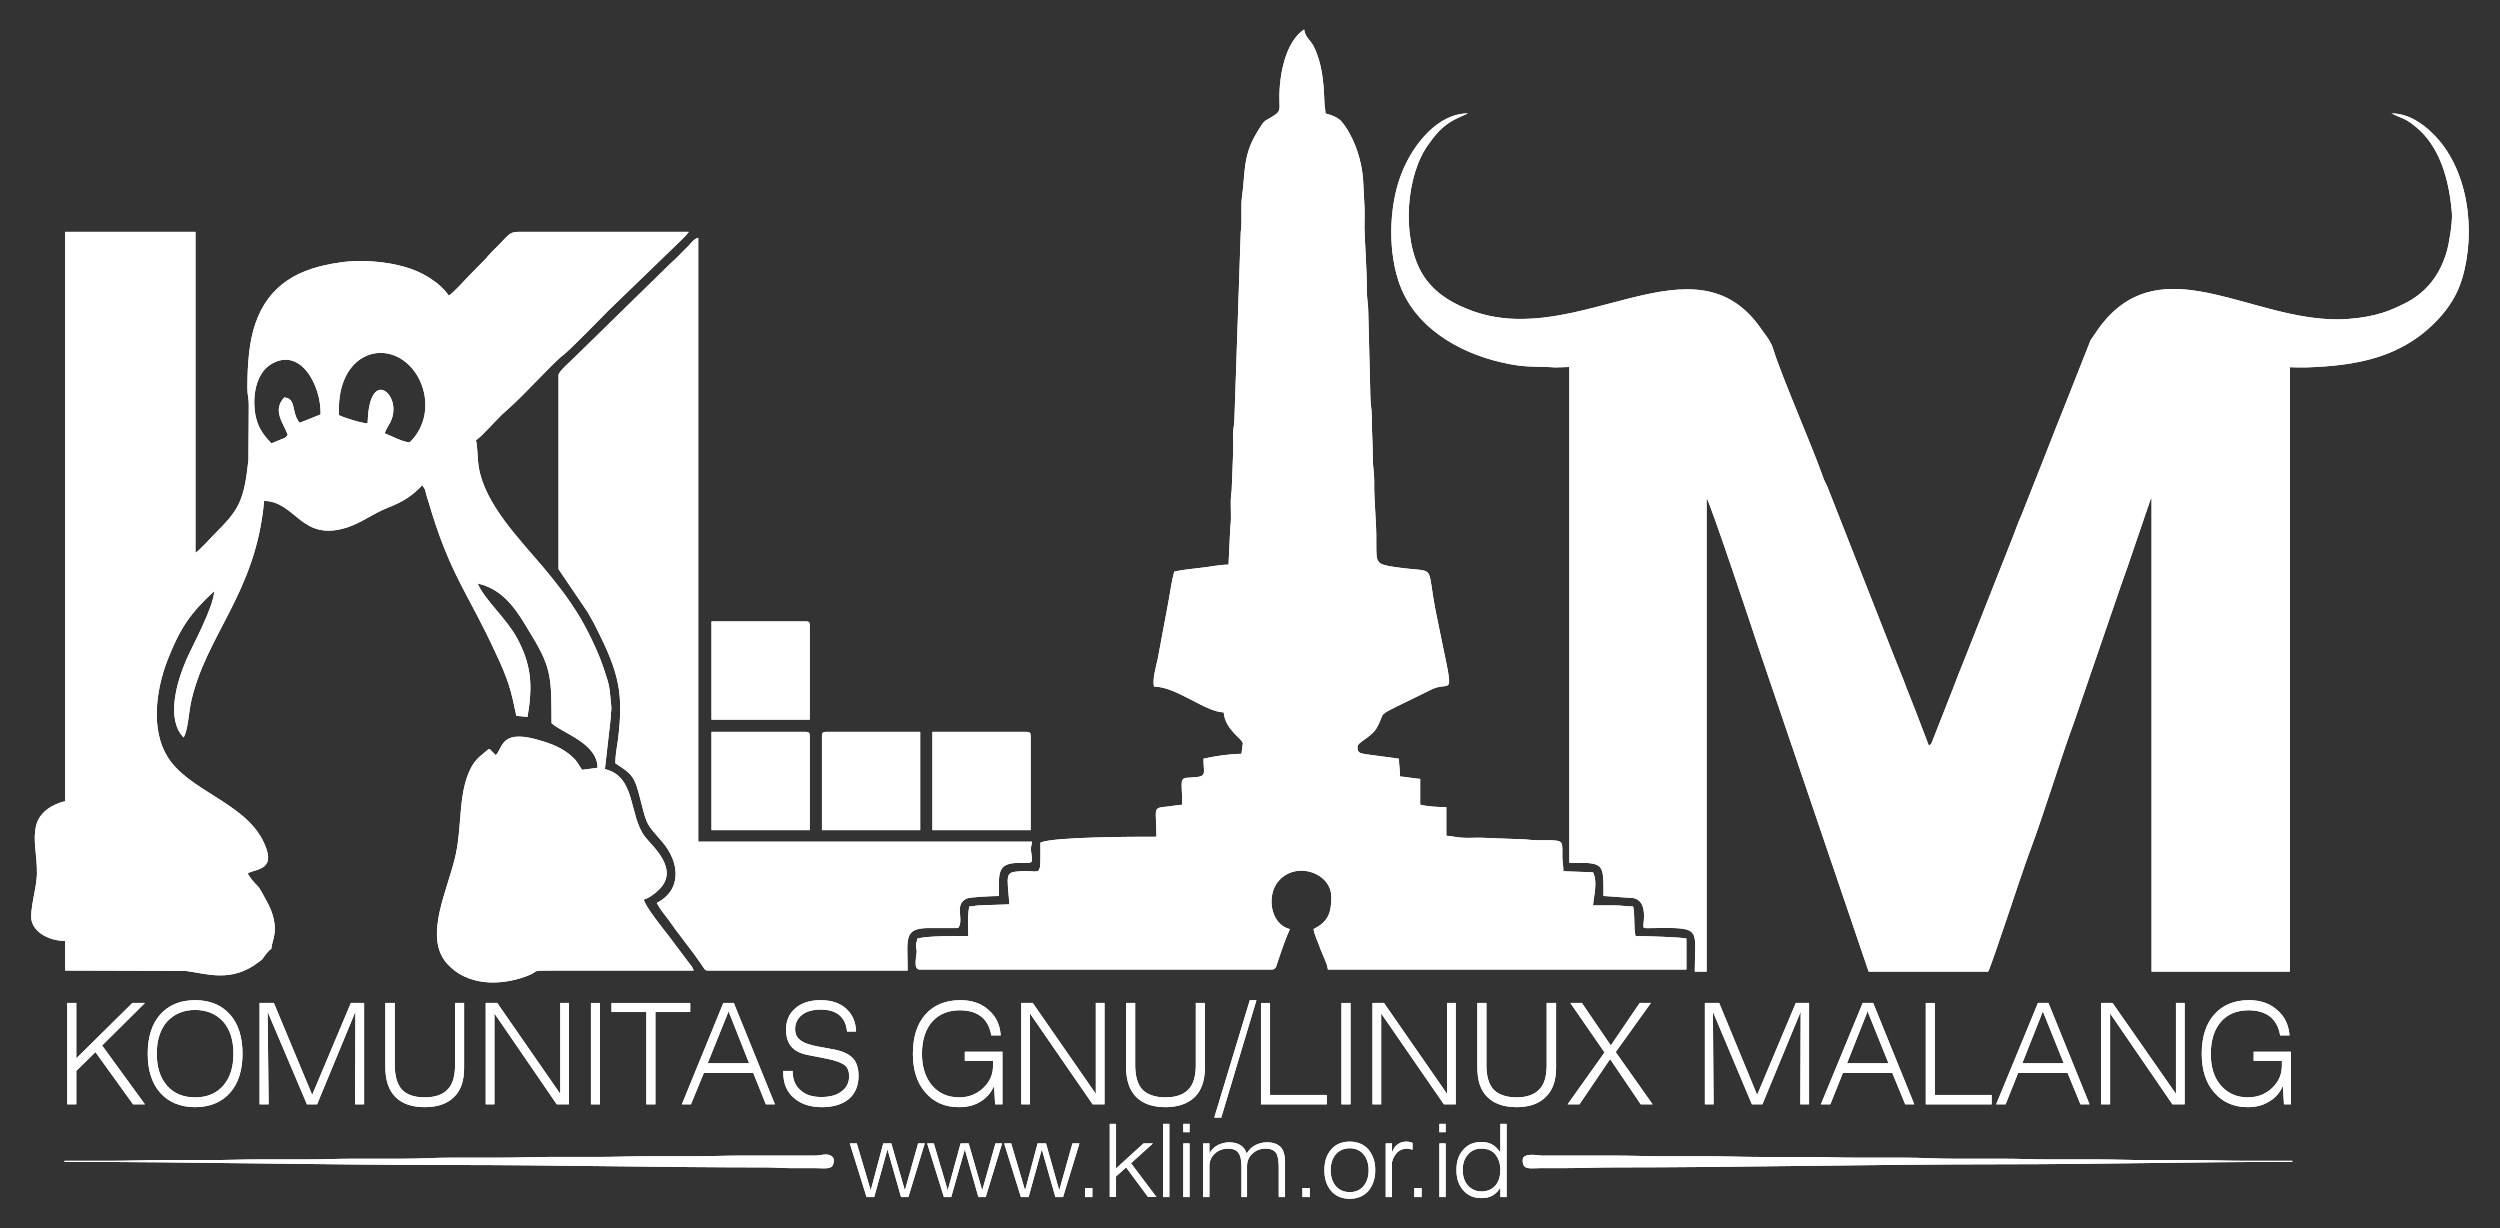 <?xml version="1.0" encoding="UTF-8" standalone="no"?>
<!-- Created with Inkscape (http://www.inkscape.org/) -->

<svg
   xmlns:dc="http://purl.org/dc/elements/1.1/"
   xmlns:cc="http://creativecommons.org/ns#"
   xmlns:rdf="http://www.w3.org/1999/02/22-rdf-syntax-ns#"
   xmlns:svg="http://www.w3.org/2000/svg"
   xmlns="http://www.w3.org/2000/svg"
   xmlns:sodipodi="http://sodipodi.sourceforge.net/DTD/sodipodi-0.dtd"
   xmlns:inkscape="http://www.inkscape.org/namespaces/inkscape"
   xml:space="preserve"
   width="7.175in"
   height="3.525in"
   version="1.1"
   style="shape-rendering:geometricPrecision; text-rendering:geometricPrecision; image-rendering:optimizeQuality; fill-rule:evenodd; clip-rule:evenodd"
   viewBox="0 0 7175 3525"
   id="svg2"
   inkscape:version="0.91 r13725"
   sodipodi:docname="01 - KLiM Sticker+rev1.svg"><rect x="0" y="0" width="7175" height="3525" fill="#333333" stroke="none"/><sodipodi:namedview
     pagecolor="#ffffff"
     bordercolor="#666666"
     borderopacity="1"
     objecttolerance="10"
     gridtolerance="10"
     guidetolerance="10"
     inkscape:pageopacity="0"
     inkscape:pageshadow="2"
     inkscape:window-width="1366"
     inkscape:window-height="719"
     id="namedview154"
     showgrid="false"
     inkscape:zoom="0.16151761"
     inkscape:cx="212.68175"
     inkscape:cy="-132.12848"
     inkscape:window-x="0"
     inkscape:window-y="25"
     inkscape:window-maximized="1"
     inkscape:current-layer="svg2" /><defs
     id="defs4"><style
       type="text/css"
       id="style6"><![CDATA[
    .fil0 {fill:#FEFEFE}
    .fil3 {fill:#373435}
    .fil4 {fill:#1E87F7}
    .fil5 {fill:#F7941E}
    .fil1 {fill:#FEFEFE;fill-rule:nonzero}
    .fil2 {fill:#373435;fill-rule:nonzero}
   ]]></style></defs><g
     id="g4472"
     inkscape:export-xdpi="299"
     inkscape:export-ydpi="299"
     transform="translate(-12696.113,2961.788)"><g
       transform="translate(12696.102,-2967.288)"
       style="fill:#ffffff"
       id="g15"><polygon
         style="fill:#ffffff;fill-rule:nonzero"
         id="polygon17"
         points="416,3175 382,3175 274,3025 219,3079 219,3175 193,3175 193,2884 219,2884 219,3043 380,2884 416,2884 293,3006 "
         class="fil1" /><path
         style="fill:#ffffff;fill-rule:nonzero"
         inkscape:connector-curvature="0"
         d="m 696,3030 c 0,47 -12,85 -36,112 -24,27 -58,41 -100,41 -42,0 -76,-14 -100,-41 -24,-27 -36,-65 -36,-112 0,-48 12,-86 36,-113 24,-27 58,-41 100,-41 42,0 76,14 100,41 24,27 36,65 36,113 z m -136,125 c 34,0 61,-11 81,-34 19,-22 29,-52 29,-91 0,-40 -10,-70 -29,-92 -20,-22 -47,-34 -81,-34 -34,0 -61,12 -81,34 -19,22 -29,52 -29,92 0,39 10,69 29,91 20,23 47,34 81,34 z"
         class="fil1"
         id="1" /><polygon
         style="fill:#ffffff;fill-rule:nonzero"
         points="1019,3175 1020,2909 910,3175 881,3175 768,2909 771,3175 745,3175 745,2884 786,2884 896,3148 1007,2884 1045,2884 1045,3175 "
         class="fil1"
         id="2" /><path
         style="fill:#ffffff;fill-rule:nonzero"
         inkscape:connector-curvature="0"
         d="m 1106,2884 27,0 0,179 c 0,31 7,55 21,70 13,14 35,22 65,22 30,0 52,-8 66,-23 14,-14 21,-38 21,-69 l 0,-179 26,0 0,186 c 0,37 -9,65 -29,84 -19,19 -47,29 -84,29 -37,0 -65,-10 -84,-29 -19,-19 -29,-48 -29,-85 l 0,-185 z"
         class="fil1"
         id="3" /><polygon
         style="fill:#ffffff;fill-rule:nonzero"
         points="1598,3175 1419,2914 1419,3175 1394,3175 1394,2884 1427,2884 1608,3145 1608,2884 1633,2884 1633,3175 "
         class="fil1"
         id="4" /><polygon
         style="fill:#ffffff;fill-rule:nonzero"
         points="1722,3175 1696,3175 1696,2884 1722,2884 "
         class="fil1"
         id="5" /><polygon
         style="fill:#ffffff;fill-rule:nonzero"
         points="1881,3175 1855,3175 1855,2910 1755,2910 1755,2884 1981,2884 1981,2910 1881,2910 "
         class="fil1"
         id="6" /><path
         style="fill:#ffffff;fill-rule:nonzero"
         inkscape:connector-curvature="0"
         d="m 2031,3057 119,0 -59,-149 -60,149 z m -74,118 119,-291 30,0 118,291 -26,0 -36,-90 -142,0 -37,90 -26,0 z"
         class="fil1"
         id="7" /><path
         style="fill:#ffffff;fill-rule:nonzero"
         inkscape:connector-curvature="0"
         d="m 2248,3079 27,0 0,2 c 0,22 7,40 22,53 15,14 35,20 60,20 24,0 44,-5 58,-16 15,-11 22,-25 22,-44 0,-14 -4,-24 -12,-31 -9,-7 -26,-14 -52,-19 l -56,-11 c -20,-4 -36,-12 -46,-24 -10,-12 -15,-28 -15,-49 0,-25 9,-46 27,-61 17,-15 41,-23 72,-23 31,0 55,8 73,24 18,16 28,38 29,66 l -26,0 c -2,-21 -9,-36 -22,-47 -13,-11 -31,-16 -54,-16 -22,0 -40,5 -53,15 -13,10 -20,24 -20,41 0,14 5,24 14,31 9,8 26,14 51,19 l 49,9 c 24,5 41,13 52,25 11,12 16,29 16,50 0,28 -9,50 -27,66 -19,16 -45,24 -78,24 -34,0 -61,-9 -81,-27 -20,-17 -30,-42 -30,-72 l 0,-5 z"
         class="fil1"
         id="8" /><path
         style="fill:#ffffff;fill-rule:nonzero"
         inkscape:connector-curvature="0"
         d="m 2853,3122 c -9,20 -22,35 -39,45 -17,11 -38,16 -62,16 -40,0 -72,-14 -96,-42 -24,-27 -36,-65 -36,-111 0,-48 12,-86 36,-113 24,-27 58,-41 100,-41 33,0 60,9 81,28 21,18 33,42 35,73 l -27,0 c -4,-24 -14,-42 -29,-54 -15,-12 -36,-18 -61,-18 -34,0 -60,11 -80,33 -19,22 -29,53 -29,92 0,38 10,68 29,91 19,22 45,34 78,34 27,0 50,-9 69,-27 19,-18 28,-39 28,-64 l 0,-14 -81,0 0,-26 108,0 0,151 -21,0 -3,-53 z"
         class="fil1"
         id="9" /><polygon
         style="fill:#ffffff;fill-rule:nonzero"
         points="3136,3175 2956,2914 2956,3175 2931,3175 2931,2884 2964,2884 3145,3145 3145,2884 3170,2884 3170,3175 "
         class="fil1"
         id="10" /><path
         style="fill:#ffffff;fill-rule:nonzero"
         inkscape:connector-curvature="0"
         d="m 3232,2884 26,0 0,179 c 0,31 7,55 21,70 14,14 36,22 66,22 30,0 52,-8 66,-23 14,-14 21,-38 21,-69 l 0,-179 26,0 0,186 c 0,37 -10,65 -29,84 -20,19 -48,29 -84,29 -37,0 -65,-10 -84,-29 -19,-19 -29,-48 -29,-85 l 0,-185 z"
         class="fil1"
         id="11" /><polygon
         style="fill:#ffffff;fill-rule:nonzero"
         points="3606,2876 3505,3213 3485,3213 3587,2876 "
         class="fil1"
         id="12" /><polygon
         style="fill:#ffffff;fill-rule:nonzero"
         points="3619,2884 3645,2884 3645,3148 3808,3148 3808,3175 3619,3175 "
         class="fil1"
         id="13" /><polygon
         style="fill:#ffffff;fill-rule:nonzero"
         points="3876,3175 3850,3175 3850,2884 3876,2884 "
         class="fil1"
         id="14" /><polygon
         style="fill:#ffffff;fill-rule:nonzero"
         points="4144,3175 3964,2914 3964,3175 3939,3175 3939,2884 3972,2884 4153,3145 4153,2884 4178,2884 4178,3175 "
         class="fil1"
         id="15" /><path
         style="fill:#ffffff;fill-rule:nonzero"
         inkscape:connector-curvature="0"
         d="m 4240,2884 26,0 0,179 c 0,31 7,55 21,70 14,14 36,22 66,22 29,0 51,-8 65,-23 14,-14 21,-38 21,-69 l 0,-179 27,0 0,186 c 0,37 -10,65 -30,84 -19,19 -47,29 -83,29 -37,0 -65,-10 -84,-29 -20,-19 -29,-48 -29,-85 l 0,-185 z"
         class="fil1"
         id="16" /><polygon
         style="fill:#ffffff;fill-rule:nonzero"
         points="4637,3025 4743,3175 4709,3175 4621,3045 4533,3175 4499,3175 4605,3026 4507,2884 4540,2884 4623,3006 4706,2884 4738,2884 "
         class="fil1"
         id="17" /><polygon
         style="fill:#ffffff;fill-rule:nonzero"
         points="5167,3175 5168,2909 5058,3175 5028,3175 4916,2909 4918,3175 4893,3175 4893,2884 4934,2884 5043,3148 5154,2884 5192,2884 5192,3175 "
         class="fil1"
         id="18" /><path
         style="fill:#ffffff;fill-rule:nonzero"
         inkscape:connector-curvature="0"
         d="m 5301,3057 119,0 -60,-149 -59,149 z m -75,118 120,-291 30,0 118,291 -26,0 -37,-90 -142,0 -36,90 -27,0 z"
         class="fil1"
         id="19" /><polygon
         style="fill:#ffffff;fill-rule:nonzero"
         points="5527,2884 5553,2884 5553,3148 5716,3148 5716,3175 5527,3175 "
         class="fil1"
         id="20" /><path
         style="fill:#ffffff;fill-rule:nonzero"
         inkscape:connector-curvature="0"
         d="m 5804,3057 119,0 -60,-149 -59,149 z m -75,118 120,-291 30,0 118,291 -26,0 -37,-90 -142,0 -36,90 -27,0 z"
         class="fil1"
         id="21" /><polygon
         style="fill:#ffffff;fill-rule:nonzero"
         points="6235,3175 6056,2914 6056,3175 6030,3175 6030,2884 6063,2884 6245,3145 6245,2884 6270,2884 6270,3175 "
         class="fil1"
         id="22" /><path
         style="fill:#ffffff;fill-rule:nonzero"
         inkscape:connector-curvature="0"
         d="m 6552,3122 c -9,20 -22,35 -40,45 -17,11 -37,16 -61,16 -40,0 -72,-14 -96,-42 -24,-27 -36,-65 -36,-111 0,-48 12,-86 36,-113 24,-27 57,-41 100,-41 32,0 59,9 80,28 22,18 33,42 36,73 l -27,0 c -4,-24 -14,-42 -29,-54 -16,-12 -36,-18 -62,-18 -33,0 -60,11 -79,33 -19,22 -29,53 -29,92 0,38 9,68 29,91 19,22 45,34 77,34 28,0 51,-9 70,-27 19,-18 28,-39 28,-64 l 0,-14 -81,0 0,-26 107,0 0,151 -20,0 -3,-53 z"
         class="fil1"
         id="23" /><g
         style="fill:#ffffff"
         id="g42"><path
           style="fill:#ffffff"
           inkscape:connector-curvature="0"
           id="path44"
           d="m 4504,1021 0,1376 0,85 48,0 c 52,3 50,18 50,95 l 86,6 c 27,6 32,33 30,62 -2,29 -8,24 30,24 139,-2 116,2 116,125 l 34,0 0,-1359 c 10,12 136,390 146,421 l 319,938 343,0 c 11,-20 100,-294 117,-338 44,-117 88,-265 131,-382 l 131,-382 c 10,-30 20,-55 30,-86 l 56,-164 c 3,-7 1,-3 4,-7 l 0,1359 397,0 0,-1773 c -86,2 -172,-9 -255,-19 -40,-5 -85,-9 -122,5 -32,13 -39,31 -51,51 -36,59 -67,147 -97,212 l -250,569 c -27,63 -54,126 -82,189 -28,60 -59,129 -83,189 l -195,0 c -52,-125 -110,-255 -166,-380 -57,-126 -109,-253 -166,-378 -56,-126 -108,-254 -165,-379 -36,-80 -81,-91 -184,-78 -86,10 -163,18 -252,19 z"
           class="fil0" /><path
           style="fill:#ffffff"
           inkscape:connector-curvature="0"
           id="path46"
           d="m 737,2546 c -8,-8 -22,-24 -26,-34 23,-14 89,-7 42,-97 -56,-107 -212,-141 -272,-237 -49,-79 -33,-192 -1,-276 36,-93 67,-138 135,-200 -3,49 -62,155 -81,199 -25,58 -59,168 -7,221 12,-20 15,-69 20,-96 42,-198 187,-315 211,-583 93,2 106,121 242,75 40,-14 70,-38 112,-55 45,-17 74,-37 100,-65 l 7,11 c 1,1 3,8 3,10 2,9 4,15 7,24 63,216 115,264 196,442 13,27 24,53 34,82 11,33 15,58 23,93 l 32,3 c 16,-94 10,-151 -30,-226 -30,-56 -95,-112 -113,-157 82,19 118,88 156,151 58,95 55,125 56,250 31,29 132,57 132,128 l -44,6 c -7,-8 -10,-17 -20,-29 -24,-26 -56,-42 -93,-53 -122,-39 -113,17 -135,40 l -10,-10 c -7,-7 -2,-4 -10,-8 -20,17 -35,26 -49,50 -40,73 -27,166 -46,253 -21,99 -94,235 -25,313 56,63 149,65 226,37 47,-17 3,-17 84,-17 133,0 265,0 398,0 -3,-10 -10,-17 -16,-25 l -57,-76 c -11,-14 -69,-86 -70,-103 14,-3 36,-20 45,-30 57,-58 -21,-123 -42,-150 -47,-62 -25,-173 -115,-194 l 17,-149 c 0,-20 3,-20 1,-35 -6,-55 -2,-48 -22,-107 -15,-45 -43,-103 -67,-144 -36,-59 -64,-94 -108,-147 -68,-80 -166,-180 -183,-285 -4,-25 -3,-56 -8,-77 20,-14 54,-54 75,-74 4,-4 6,-5 9,-8 l 11,-10 c 48,-43 116,-119 152,-150 1,0 2,-1 2,-1 31,-26 102,-100 132,-130 l 211,-204 c 7,-7 13,-13 19,-21 l -489,0 c -28,0 -29,11 -64,45 -5,5 -8,8 -13,13 l -12,13 c 0,0 -1,1 -1,2 l -54,55 c -14,15 -41,45 -56,55 -27,-39 -78,-69 -125,-82 -50,-15 -126,-23 -188,-13 -116,16 -203,62 -242,175 -18,52 -23,117 -23,185 0,22 4,28 4,48 l -1,159 c -13,122 -29,144 -99,214 -14,14 -38,42 -53,52 l 0,-921 -374,0 0,1634 c -35,8 -73,30 -83,69 -11,44 3,82 2,142 -1,39 -22,103 -15,133 9,35 53,57 96,57 l 0,85 346,1 c 61,8 132,35 210,-26 10,-7 8,-5 15,-15 33,-45 12,5 27,-52 11,-41 -4,-81 -24,-115 -6,-10 -16,-32 -24,-38 z M 973,1197 c 11,6 68,25 82,23 4,-143 73,-98 74,-43 1,37 -17,48 -25,72 18,7 53,26 72,26 76,-74 48,-198 -29,-242 -78,-44 -182,11 -174,164 z m -155,65 8,-8 c -13,-36 -45,-70 -10,-108 36,4 19,43 44,73 l 60,-24 c 3,-80 -57,-198 -144,-143 -30,19 -48,63 -46,115 2,57 23,84 49,111 l 39,-16 z"
           class="fil0" /><path
           style="fill:#ffffff"
           inkscape:connector-curvature="0"
           id="path48"
           d="m 3526,1626 c -27,0 -56,7 -79,9 -26,3 -55,6 -77,11 -7,27 -11,54 -16,83 l -31,166 c -5,24 -16,59 -11,81 64,0 147,73 200,74 4,50 55,77 55,89 l -4,30 c -34,0 -78,7 -109,14 0,45 13,52 -37,54 -35,1 -24,7 -24,78 -10,1 -26,3 -39,5 -49,5 -35,1 -35,87 -64,0 -298,0 -333,17 0,15 0,29 0,44 0,55 -7,34 -58,38 -44,3 -38,7 -31,95 l -88,3 c -15,1 -12,3 -27,3 -6,27 -3,58 -3,85 -43,0 -110,-1 -146,7 -2,14 -4,8 -4,21 0,14 2,5 2,16 0,11 -11,52 8,52 l 1012,0 c 12,0 13,-14 17,-25 10,-29 21,-63 34,-91 -58,-14 -69,-102 -29,-142 52,-53 148,-18 148,50 0,47 -10,71 -51,92 2,17 15,42 20,58 6,17 20,42 21,58 l 1029,0 0,-89 c -19,-4 -118,-7 -146,-7 -6,-26 -1,-58 -7,-85 -23,0 -31,-3 -54,-3 -20,0 -41,0 -61,0 2,-28 14,-66 0,-95 l -85,-3 c 0,-18 -4,-29 -3,-51 0,-41 3,-38 -72,-38 -21,0 -28,-3 -51,-3 l -105,-4 c -18,-1 -37,1 -54,0 -16,0 -36,-5 -51,-6 l 0,-82 c -24,0 -56,-2 -75,-7 l 0,-74 c -16,-1 -42,-6 -58,-7 0,-23 -3,-32 -3,-51 l -96,-13 c -18,-3 -23,-5 -23,-21 0,-14 38,-26 55,-54 23,-40 3,-35 50,-58 l 110,-54 c 60,-27 64,48 11,-216 -31,-153 7,-115 -118,-134 -55,-8 -54,-11 -54,-69 1,-63 -7,-117 -6,-180 0,-26 -4,-37 -4,-61 0,-45 -3,-78 -3,-122 0,-24 -4,-33 -4,-58 l -6,-241 c 0,-26 -4,-36 -4,-61 0,-58 -5,-123 -7,-180 0,-21 1,-44 0,-65 -1,-19 -2,-35 -3,-58 -1,-52 -16,-107 -40,-150 -5,-10 -18,-29 -25,-36 -10,-10 -28,-17 -44,-21 0,-17 -3,-17 -3,-34 -2,-54 -6,-108 -30,-157 -9,-19 -26,-28 -28,-50 -53,35 -72,129 -71,200 0,24 4,33 -11,44 -36,25 -27,7 -56,56 -38,64 -31,114 -40,177 -5,33 1,72 -4,105 l -18,532 c 0,22 -4,29 -4,51 0,18 1,37 0,55 l -4,103 c -6,34 1,73 -4,106 l -5,107 z"
           class="fil0" /><path
           style="fill:#ffffff"
           inkscape:connector-curvature="0"
           id="path50"
           d="m 1603,1082 0,557 84,124 c 9,17 17,29 25,46 64,127 78,184 62,317 -3,23 -8,46 -8,70 50,33 55,36 73,108 19,76 18,66 62,118 48,56 59,136 -16,175 10,19 22,33 35,50 7,9 11,16 17,24 l 56,74 c 6,9 10,14 17,24 10,14 12,22 21,22 l 574,0 c 0,-90 -13,-121 58,-122 l 72,0 c 15,0 16,2 19,-8 9,-25 -14,-61 21,-77 10,-4 74,-7 92,-7 0,-66 -7,-96 61,-95 40,0 36,3 31,-35 -1,-13 2,-15 3,-26 l -958,0 0,-1733 c -12,3 -18,12 -26,21 -9,9 -16,16 -26,26 -8,8 -14,15 -24,23 l -276,270 c -9,10 -49,43 -49,54 z"
           class="fil0" /><path
           style="fill:#ffffff"
           inkscape:connector-curvature="0"
           id="path52"
           d="m 4464,1060 c 93,-2 172,-10 262,-23 108,-14 154,-1 192,90 59,142 114,286 173,429 58,142 113,286 172,429 59,142 120,289 173,431 l 204,0 c 24,-69 57,-146 86,-214 29,-72 57,-143 86,-215 l 260,-645 c 31,-74 64,-174 101,-241 12,-22 20,-43 54,-57 37,-16 84,-12 126,-6 87,12 177,23 266,22 144,-5 276,-27 381,-141 29,-32 52,-67 66,-113 42,-139 17,-320 -85,-418 -27,-27 -69,-57 -117,-57 0,1 2,0 2,1 l 15,7 c 25,10 31,13 53,31 67,55 95,148 103,247 2,28 -8,84 -13,104 -20,75 -63,128 -128,158 -13,7 -28,13 -40,18 -49,19 -124,30 -194,23 -239,-21 -475,-196 -638,27 l -24,35 -66,167 c -23,57 -44,111 -66,167 l -66,167 c -12,26 -21,55 -32,81 l -132,334 c -12,30 -22,54 -33,84 l -57,145 c -6,14 -2,11 -12,19 l -31,-81 c -11,-30 -22,-55 -33,-84 -10,-28 -21,-54 -33,-84 l -195,-496 c -8,-15 -11,-23 -17,-40 -28,-79 -116,-281 -138,-354 -6,-20 -20,-38 -32,-54 -193,-286 -524,56 -831,-55 -52,-19 -98,-44 -133,-90 -70,-94 -62,-276 -4,-372 7,-12 15,-22 23,-33 24,-31 46,-48 81,-63 l 20,-9 c -86,0 -156,88 -188,166 -36,86 -44,213 -12,313 42,133 173,207 294,235 71,17 97,11 157,15 z"
           class="fil0" /><path
           style="fill:#ffffff"
           inkscape:connector-curvature="0"
           id="path54"
           d="m 826,1258 -8,7 c -20,19 -43,35 -61,54 -51,52 10,66 76,119 20,17 42,35 73,45 71,23 129,-17 180,-43 26,-12 54,-25 78,-40 27,-16 32,-25 44,-45 9,-14 0,-1 16,-8 -3,-9 -40,-52 -77,-70 -35,-16 -71,-24 -105,-42 -141,-72 -177,9 -216,23 z m 576,936 c -59,29 -49,177 -63,251 -13,74 -68,188 -52,262 22,111 170,111 260,48 27,-18 67,-65 131,-110 169,-118 272,-77 151,-219 -34,-40 -30,-57 -46,-113 -43,-145 -152,-41 -189,-24 -37,16 -93,26 -132,5 -36,-19 -43,-60 -60,-100 z m -1016,-1 c -89,24 -34,82 -175,133 -36,13 -80,28 -81,71 -1,52 19,81 6,143 -33,157 -5,132 135,146 133,14 143,37 242,67 91,28 185,39 232,-32 51,-77 -37,-168 -71,-207 -71,-81 -69,-83 -128,-181 -31,-52 -81,-161 -160,-140 z"
           class="fil0" /><path
           style="fill:#ffffff"
           inkscape:connector-curvature="0"
           id="path56"
           d="m 2676,2388 282,0 0,-271 c 0,-8 -3,-11 -11,-11 l -271,0 0,282 z m -317,-271 0,271 282,0 0,-282 -271,0 c -8,0 -11,3 -11,11 z m -317,271 282,0 0,-271 c 0,-8 -3,-11 -11,-11 l -271,0 0,282 z m 0,-317 282,0 0,-271 c 0,-8 -2,-11 -10,-11 l -272,0 0,282 z"
           class="fil0" /></g></g><g
       transform="translate(12696.102,-2967.288)"
       style="fill:#ffffff"
       id="g68"><path
         style="fill:#ffffff;fill-rule:nonzero"
         inkscape:connector-curvature="0"
         id="path70"
         d="m 2487,3441 -48,-154 20,0 40,135 36,-135 23,0 39,135 38,-135 19,0 -47,154 -21,0 -39,-137 -38,137 -22,0 z m 222,0 -48,-154 19,0 40,135 37,-135 23,0 39,135 38,-135 19,0 -47,154 -21,0 -39,-137 -39,137 -21,0 z m 221,0 -48,-154 20,0 40,135 36,-135 24,0 38,135 38,-135 20,0 -47,154 -22,0 -39,-137 -38,137 -22,0 z m 184,0 0,-26 21,0 0,26 -21,0 z m 71,0 0,-210 18,0 0,128 79,-72 27,0 -63,57 73,97 -24,0 -63,-85 -29,26 0,59 -18,0 z m 153,0 0,-210 18,0 0,210 -18,0 z m 58,-186 0,-24 18,0 0,24 -18,0 z m 0,186 0,-154 18,0 0,154 -18,0 z m 57,0 0,-154 18,0 0,29 c 6,-11 14,-19 24,-24 10,-5 21,-8 33,-8 13,0 24,3 32,8 8,5 14,13 18,24 7,-11 15,-19 25,-24 10,-5 21,-8 33,-8 18,0 31,5 40,14 8,9 12,24 12,43 l 0,100 -18,0 0,-87 c 0,-19 -3,-33 -8,-40 -6,-8 -16,-12 -29,-12 -16,0 -29,5 -39,15 -10,9 -15,21 -15,36 l 0,88 -16,0 0,-87 c 0,-19 -3,-33 -9,-40 -6,-8 -15,-12 -29,-12 -16,0 -29,5 -39,15 -10,9 -15,21 -15,36 l 0,88 -18,0 z m 285,0 0,-26 21,0 0,26 -21,0 z m 81,-77 c 0,19 5,34 15,46 10,11 23,17 40,17 16,0 30,-6 39,-17 10,-12 15,-27 15,-46 0,-19 -5,-34 -15,-46 -9,-11 -23,-17 -39,-17 -17,0 -30,6 -40,17 -10,12 -15,27 -15,46 z m -18,0 c 0,-25 6,-44 20,-60 13,-15 31,-22 53,-22 21,0 39,7 53,22 13,16 20,35 20,60 0,24 -7,44 -20,60 -14,15 -32,22 -53,22 -22,0 -40,-7 -53,-22 -14,-16 -20,-36 -20,-60 z m 194,77 -18,0 0,-154 18,0 0,26 c 4,-10 9,-18 16,-23 8,-6 16,-8 25,-8 3,0 6,0 9,1 3,0 6,1 9,3 l 0,19 c -3,-1 -6,-1 -9,-2 -2,0 -5,-1 -7,-1 -11,0 -20,4 -27,10 -7,7 -13,16 -16,29 l 0,100 z m 64,0 0,-26 21,0 0,26 -21,0 z m 72,-186 0,-24 18,0 0,24 -18,0 z m 0,186 0,-154 18,0 0,154 -18,0 z m 175,-78 c 0,-18 -5,-33 -15,-45 -9,-11 -23,-16 -39,-16 -16,0 -29,5 -39,17 -10,11 -15,26 -15,44 0,19 5,34 15,45 10,11 23,17 39,17 17,0 30,-6 40,-17 9,-11 14,-26 14,-45 z m 18,-132 0,210 -18,0 0,-27 c -6,10 -14,18 -23,23 -9,5 -19,7 -31,7 -22,0 -39,-7 -52,-22 -14,-15 -20,-35 -20,-59 0,-24 6,-43 20,-58 13,-15 30,-22 52,-22 11,0 21,2 30,7 9,5 17,13 24,23 l 0,-82 18,0 z"
         class="fil1" /><g
         style="fill:#ffffff"
         id="g72"><path
           style="fill:#ffffff"
           inkscape:connector-curvature="0"
           id="path74"
           d="m 4370,3335 c 0,30 21,23 53,23 24,0 47,0 70,0 46,0 90,-2 138,-2 369,0 744,-9 1112,-9 278,0 559,-7 836,-7 l 0,-3 c -47,0 -94,0 -140,0 -49,0 -92,-2 -138,-2 -47,0 -94,0 -140,0 -49,0 -92,-2 -138,-2 -47,0 -94,0 -140,0 -49,0 -92,-2 -138,-2 -47,0 -93,0 -140,0 -49,0 -91,-3 -138,-3 -47,0 -93,0 -140,0 -49,0 -91,-2 -138,-2 -47,0 -93,0 -140,0 -48,0 -91,-2 -138,-2 -47,0 -93,0 -140,0 -48,0 -91,-2 -138,-2 l -210,0 c -7,0 -53,-10 -53,13 z"
           class="fil0" /><path
           style="fill:#ffffff"
           inkscape:connector-curvature="0"
           id="path76"
           d="m 185,3337 0,3 c 367,0 742,9 1111,9 299,0 603,7 904,7 24,0 42,2 68,2 23,0 47,0 70,0 33,0 55,7 55,-23 0,-10 -11,-15 -19,-16 -12,-1 -20,3 -34,3 l -210,0 c -47,0 -89,2 -138,2 -47,0 -93,0 -140,0 -47,0 -89,2 -138,2 -46,0 -93,0 -140,0 -47,0 -89,2 -138,2 -46,0 -93,0 -140,0 -46,0 -89,3 -138,3 -46,0 -93,0 -140,0 -46,0 -89,2 -138,2 -46,0 -93,0 -140,0 -46,0 -89,2 -137,2 -47,0 -94,0 -140,0 -47,0 -90,2 -138,2 -47,0 -94,0 -140,0 z"
           class="fil0" /></g></g><g
       transform="translate(12696.102,-2967.288)"
       style="fill:#ffffff"
       id="g78"><polygon
         style="fill:#ffffff;fill-rule:nonzero"
         id="polygon80"
         points="416,3175 382,3175 274,3025 219,3079 219,3175 193,3175 193,2884 219,2884 219,3043 380,2884 416,2884 293,3006 "
         class="fil2" /><path
         style="fill:#ffffff;fill-rule:nonzero"
         inkscape:connector-curvature="0"
         d="m 696,3030 c 0,47 -12,85 -36,112 -24,27 -58,41 -100,41 -42,0 -76,-14 -100,-41 -24,-27 -36,-65 -36,-112 0,-48 12,-86 36,-113 24,-27 58,-41 100,-41 42,0 76,14 100,41 24,27 36,65 36,113 z m -136,125 c 34,0 61,-11 81,-34 19,-22 29,-52 29,-91 0,-40 -10,-70 -29,-92 -20,-22 -47,-34 -81,-34 -34,0 -61,12 -81,34 -19,22 -29,52 -29,92 0,39 10,69 29,91 20,23 47,34 81,34 z"
         class="fil2"
         id="path82" /><polygon
         style="fill:#ffffff;fill-rule:nonzero"
         points="1019,3175 1020,2909 910,3175 881,3175 768,2909 771,3175 745,3175 745,2884 786,2884 896,3148 1007,2884 1045,2884 1045,3175 "
         class="fil2"
         id="polygon84" /><path
         style="fill:#ffffff;fill-rule:nonzero"
         inkscape:connector-curvature="0"
         d="m 1106,2884 27,0 0,179 c 0,31 7,55 21,70 13,14 35,22 65,22 30,0 52,-8 66,-23 14,-14 21,-38 21,-69 l 0,-179 26,0 0,186 c 0,37 -9,65 -29,84 -19,19 -47,29 -84,29 -37,0 -65,-10 -84,-29 -19,-19 -29,-48 -29,-85 l 0,-185 z"
         class="fil2"
         id="path86" /><polygon
         style="fill:#ffffff;fill-rule:nonzero"
         points="1598,3175 1419,2914 1419,3175 1394,3175 1394,2884 1427,2884 1608,3145 1608,2884 1633,2884 1633,3175 "
         class="fil2"
         id="polygon88" /><polygon
         style="fill:#ffffff;fill-rule:nonzero"
         points="1722,3175 1696,3175 1696,2884 1722,2884 "
         class="fil2"
         id="polygon90" /><polygon
         style="fill:#ffffff;fill-rule:nonzero"
         points="1881,3175 1855,3175 1855,2910 1755,2910 1755,2884 1981,2884 1981,2910 1881,2910 "
         class="fil2"
         id="polygon92" /><path
         style="fill:#ffffff;fill-rule:nonzero"
         inkscape:connector-curvature="0"
         d="m 2031,3057 119,0 -59,-149 -60,149 z m -74,118 119,-291 30,0 118,291 -26,0 -36,-90 -142,0 -37,90 -26,0 z"
         class="fil2"
         id="path94" /><path
         style="fill:#ffffff;fill-rule:nonzero"
         inkscape:connector-curvature="0"
         d="m 2248,3079 27,0 0,2 c 0,22 7,40 22,53 15,14 35,20 60,20 24,0 44,-5 58,-16 15,-11 22,-25 22,-44 0,-14 -4,-24 -12,-31 -9,-7 -26,-14 -52,-19 l -56,-11 c -20,-4 -36,-12 -46,-24 -10,-12 -15,-28 -15,-49 0,-25 9,-46 27,-61 17,-15 41,-23 72,-23 31,0 55,8 73,24 18,16 28,38 29,66 l -26,0 c -2,-21 -9,-36 -22,-47 -13,-11 -31,-16 -54,-16 -22,0 -40,5 -53,15 -13,10 -20,24 -20,41 0,14 5,24 14,31 9,8 26,14 51,19 l 49,9 c 24,5 41,13 52,25 11,12 16,29 16,50 0,28 -9,50 -27,66 -19,16 -45,24 -78,24 -34,0 -61,-9 -81,-27 -20,-17 -30,-42 -30,-72 l 0,-5 z"
         class="fil2"
         id="path96" /><path
         style="fill:#ffffff;fill-rule:nonzero"
         inkscape:connector-curvature="0"
         d="m 2853,3122 c -9,20 -22,35 -39,45 -17,11 -38,16 -62,16 -40,0 -72,-14 -96,-42 -24,-27 -36,-65 -36,-111 0,-48 12,-86 36,-113 24,-27 58,-41 100,-41 33,0 60,9 81,28 21,18 33,42 35,73 l -27,0 c -4,-24 -14,-42 -29,-54 -15,-12 -36,-18 -61,-18 -34,0 -60,11 -80,33 -19,22 -29,53 -29,92 0,38 10,68 29,91 19,22 45,34 78,34 27,0 50,-9 69,-27 19,-18 28,-39 28,-64 l 0,-14 -81,0 0,-26 108,0 0,151 -21,0 -3,-53 z"
         class="fil2"
         id="path98" /><polygon
         style="fill:#ffffff;fill-rule:nonzero"
         points="3136,3175 2956,2914 2956,3175 2931,3175 2931,2884 2964,2884 3145,3145 3145,2884 3170,2884 3170,3175 "
         class="fil2"
         id="polygon100" /><path
         style="fill:#ffffff;fill-rule:nonzero"
         inkscape:connector-curvature="0"
         d="m 3232,2884 26,0 0,179 c 0,31 7,55 21,70 14,14 36,22 66,22 30,0 52,-8 66,-23 14,-14 21,-38 21,-69 l 0,-179 26,0 0,186 c 0,37 -10,65 -29,84 -20,19 -48,29 -84,29 -37,0 -65,-10 -84,-29 -19,-19 -29,-48 -29,-85 l 0,-185 z"
         class="fil2"
         id="path102" /><polygon
         style="fill:#ffffff;fill-rule:nonzero"
         points="3606,2876 3505,3213 3485,3213 3587,2876 "
         class="fil2"
         id="polygon104" /><polygon
         style="fill:#ffffff;fill-rule:nonzero"
         points="3619,2884 3645,2884 3645,3148 3808,3148 3808,3175 3619,3175 "
         class="fil2"
         id="polygon106" /><polygon
         style="fill:#ffffff;fill-rule:nonzero"
         points="3876,3175 3850,3175 3850,2884 3876,2884 "
         class="fil2"
         id="polygon108" /><polygon
         style="fill:#ffffff;fill-rule:nonzero"
         points="4144,3175 3964,2914 3964,3175 3939,3175 3939,2884 3972,2884 4153,3145 4153,2884 4178,2884 4178,3175 "
         class="fil2"
         id="polygon110" /><path
         style="fill:#ffffff;fill-rule:nonzero"
         inkscape:connector-curvature="0"
         d="m 4240,2884 26,0 0,179 c 0,31 7,55 21,70 14,14 36,22 66,22 29,0 51,-8 65,-23 14,-14 21,-38 21,-69 l 0,-179 27,0 0,186 c 0,37 -10,65 -30,84 -19,19 -47,29 -83,29 -37,0 -65,-10 -84,-29 -20,-19 -29,-48 -29,-85 l 0,-185 z"
         class="fil2"
         id="path112" /><polygon
         style="fill:#ffffff;fill-rule:nonzero"
         points="4637,3025 4743,3175 4709,3175 4621,3045 4533,3175 4499,3175 4605,3026 4507,2884 4540,2884 4623,3006 4706,2884 4738,2884 "
         class="fil2"
         id="polygon114" /><polygon
         style="fill:#ffffff;fill-rule:nonzero"
         points="5167,3175 5168,2909 5058,3175 5028,3175 4916,2909 4918,3175 4893,3175 4893,2884 4934,2884 5043,3148 5154,2884 5192,2884 5192,3175 "
         class="fil2"
         id="polygon116" /><path
         style="fill:#ffffff;fill-rule:nonzero"
         inkscape:connector-curvature="0"
         d="m 5301,3057 119,0 -60,-149 -59,149 z m -75,118 120,-291 30,0 118,291 -26,0 -37,-90 -142,0 -36,90 -27,0 z"
         class="fil2"
         id="path118" /><polygon
         style="fill:#ffffff;fill-rule:nonzero"
         points="5527,2884 5553,2884 5553,3148 5716,3148 5716,3175 5527,3175 "
         class="fil2"
         id="polygon120" /><path
         style="fill:#ffffff;fill-rule:nonzero"
         inkscape:connector-curvature="0"
         d="m 5804,3057 119,0 -60,-149 -59,149 z m -75,118 120,-291 30,0 118,291 -26,0 -37,-90 -142,0 -36,90 -27,0 z"
         class="fil2"
         id="path122" /><polygon
         style="fill:#ffffff;fill-rule:nonzero"
         points="6235,3175 6056,2914 6056,3175 6030,3175 6030,2884 6063,2884 6245,3145 6245,2884 6270,2884 6270,3175 "
         class="fil2"
         id="polygon124" /><path
         style="fill:#ffffff;fill-rule:nonzero"
         inkscape:connector-curvature="0"
         d="m 6552,3122 c -9,20 -22,35 -40,45 -17,11 -37,16 -61,16 -40,0 -72,-14 -96,-42 -24,-27 -36,-65 -36,-111 0,-48 12,-86 36,-113 24,-27 57,-41 100,-41 32,0 59,9 80,28 22,18 33,42 36,73 l -27,0 c -4,-24 -14,-42 -29,-54 -16,-12 -36,-18 -62,-18 -33,0 -60,11 -79,33 -19,22 -29,53 -29,92 0,38 9,68 29,91 19,22 45,34 77,34 28,0 51,-9 70,-27 19,-18 28,-39 28,-64 l 0,-14 -81,0 0,-26 107,0 0,151 -20,0 -3,-53 z"
         class="fil2"
         id="path126" /><g
         style="fill:#ffffff"
         id="g128"><path
           style="fill:#ffffff"
           inkscape:connector-curvature="0"
           id="path130"
           d="m 4504,1021 0,1376 0,85 48,0 c 52,3 50,18 50,95 l 86,6 c 27,6 32,33 30,62 -2,29 -8,24 30,24 139,-2 116,2 116,125 l 34,0 0,-1359 c 10,12 136,390 146,421 l 319,938 343,0 c 11,-20 100,-294 117,-338 44,-117 88,-265 131,-382 l 131,-382 c 10,-30 20,-55 30,-86 l 56,-164 c 3,-7 1,-3 4,-7 l 0,1359 397,0 0,-1773 c -86,2 -172,-9 -255,-19 -40,-5 -85,-9 -122,5 -32,13 -39,31 -51,51 -36,59 -67,147 -97,212 l -250,569 c -27,63 -54,126 -82,189 -28,60 -59,129 -83,189 l -195,0 c -52,-125 -110,-255 -166,-380 -57,-126 -109,-253 -166,-378 -56,-126 -108,-254 -165,-379 -36,-80 -81,-91 -184,-78 -86,10 -163,18 -252,19 z"
           class="fil3" /><path
           style="fill:#ffffff"
           inkscape:connector-curvature="0"
           id="path132"
           d="m 737,2546 c -8,-8 -22,-24 -26,-34 23,-14 89,-7 42,-97 -56,-107 -212,-141 -272,-237 -49,-79 -33,-192 -1,-276 36,-93 67,-138 135,-200 -3,49 -62,155 -81,199 -25,58 -59,168 -7,221 12,-20 15,-69 20,-96 42,-198 187,-315 211,-583 93,2 106,121 242,75 40,-14 70,-38 112,-55 45,-17 74,-37 100,-65 l 7,11 c 1,1 3,8 3,10 2,9 4,15 7,24 63,216 115,264 196,442 13,27 24,53 34,82 11,33 15,58 23,93 l 32,3 c 16,-94 10,-151 -30,-226 -30,-56 -95,-112 -113,-157 82,19 118,88 156,151 58,95 55,125 56,250 31,29 132,57 132,128 l -44,6 c -7,-8 -10,-17 -20,-29 -24,-26 -56,-42 -93,-53 -122,-39 -113,17 -135,40 l -10,-10 c -7,-7 -2,-4 -10,-8 -20,17 -35,26 -49,50 -40,73 -27,166 -46,253 -21,99 -94,235 -25,313 56,63 149,65 226,37 47,-17 3,-17 84,-17 133,0 265,0 398,0 -3,-10 -10,-17 -16,-25 l -57,-76 c -11,-14 -69,-86 -70,-103 14,-3 36,-20 45,-30 57,-58 -21,-123 -42,-150 -47,-62 -25,-173 -115,-194 l 17,-149 c 0,-20 3,-20 1,-35 -6,-55 -2,-48 -22,-107 -15,-45 -43,-103 -67,-144 -36,-59 -64,-94 -108,-147 -68,-80 -166,-180 -183,-285 -4,-25 -3,-56 -8,-77 20,-14 54,-54 75,-74 4,-4 6,-5 9,-8 l 11,-10 c 48,-43 116,-119 152,-150 1,0 2,-1 2,-1 31,-26 102,-100 132,-130 l 211,-204 c 7,-7 13,-13 19,-21 l -489,0 c -28,0 -29,11 -64,45 -5,5 -8,8 -13,13 l -12,13 c 0,0 -1,1 -1,2 l -54,55 c -14,15 -41,45 -56,55 -27,-39 -78,-69 -125,-82 -50,-15 -126,-23 -188,-13 -116,16 -203,62 -242,175 -18,52 -23,117 -23,185 0,22 4,28 4,48 l -1,159 c -13,122 -29,144 -99,214 -14,14 -38,42 -53,52 l 0,-921 -374,0 0,1634 c -35,8 -73,30 -83,69 -11,44 3,82 2,142 -1,39 -22,103 -15,133 9,35 53,57 96,57 l 0,85 346,1 c 61,8 132,35 210,-26 10,-7 8,-5 15,-15 33,-45 12,5 27,-52 11,-41 -4,-81 -24,-115 -6,-10 -16,-32 -24,-38 z M 973,1197 c 11,6 68,25 82,23 4,-143 73,-98 74,-43 1,37 -17,48 -25,72 18,7 53,26 72,26 76,-74 48,-198 -29,-242 -78,-44 -182,11 -174,164 z m -155,65 8,-8 c -13,-36 -45,-70 -10,-108 36,4 19,43 44,73 l 60,-24 c 3,-80 -57,-198 -144,-143 -30,19 -48,63 -46,115 2,57 23,84 49,111 l 39,-16 z"
           class="fil3" /><path
           style="fill:#ffffff"
           inkscape:connector-curvature="0"
           id="path134"
           d="m 3526,1626 c -27,0 -56,7 -79,9 -26,3 -55,6 -77,11 -7,27 -11,54 -16,83 l -31,166 c -5,24 -16,59 -11,81 64,0 147,73 200,74 4,50 55,77 55,89 l -4,30 c -34,0 -78,7 -109,14 0,45 13,52 -37,54 -35,1 -24,7 -24,78 -10,1 -26,3 -39,5 -49,5 -35,1 -35,87 -64,0 -298,0 -333,17 0,15 0,29 0,44 0,55 -7,34 -58,38 -44,3 -38,7 -31,95 l -88,3 c -15,1 -12,3 -27,3 -6,27 -3,58 -3,85 -43,0 -110,-1 -146,7 -2,14 -4,8 -4,21 0,14 2,5 2,16 0,11 -11,52 8,52 l 1012,0 c 12,0 13,-14 17,-25 10,-29 21,-63 34,-91 -58,-14 -69,-102 -29,-142 52,-53 148,-18 148,50 0,47 -10,71 -51,92 2,17 15,42 20,58 6,17 20,42 21,58 l 1029,0 0,-89 c -19,-4 -118,-7 -146,-7 -6,-26 -1,-58 -7,-85 -23,0 -31,-3 -54,-3 -20,0 -41,0 -61,0 2,-28 14,-66 0,-95 l -85,-3 c 0,-18 -4,-29 -3,-51 0,-41 3,-38 -72,-38 -21,0 -28,-3 -51,-3 l -105,-4 c -18,-1 -37,1 -54,0 -16,0 -36,-5 -51,-6 l 0,-82 c -24,0 -56,-2 -75,-7 l 0,-74 c -16,-1 -42,-6 -58,-7 0,-23 -3,-32 -3,-51 l -96,-13 c -18,-3 -23,-5 -23,-21 0,-14 38,-26 55,-54 23,-40 3,-35 50,-58 l 110,-54 c 60,-27 64,48 11,-216 -31,-153 7,-115 -118,-134 -55,-8 -54,-11 -54,-69 1,-63 -7,-117 -6,-180 0,-26 -4,-37 -4,-61 0,-45 -3,-78 -3,-122 0,-24 -4,-33 -4,-58 l -6,-241 c 0,-26 -4,-36 -4,-61 0,-58 -5,-123 -7,-180 0,-21 1,-44 0,-65 -1,-19 -2,-35 -3,-58 -1,-52 -16,-107 -40,-150 -5,-10 -18,-29 -25,-36 -10,-10 -28,-17 -44,-21 0,-17 -3,-17 -3,-34 -2,-54 -6,-108 -30,-157 -9,-19 -26,-28 -28,-50 -53,35 -72,129 -71,200 0,24 4,33 -11,44 -36,25 -27,7 -56,56 -38,64 -31,114 -40,177 -5,33 1,72 -4,105 l -18,532 c 0,22 -4,29 -4,51 0,18 1,37 0,55 l -4,103 c -6,34 1,73 -4,106 l -5,107 z"
           class="fil4" /><path
           style="fill:#ffffff"
           inkscape:connector-curvature="0"
           id="path136"
           d="m 1603,1082 0,557 84,124 c 9,17 17,29 25,46 64,127 78,184 62,317 -3,23 -8,46 -8,70 50,33 55,36 73,108 19,76 18,66 62,118 48,56 59,136 -16,175 10,19 22,33 35,50 7,9 11,16 17,24 l 56,74 c 6,9 10,14 17,24 10,14 12,22 21,22 l 574,0 c 0,-90 -13,-121 58,-122 l 72,0 c 15,0 16,2 19,-8 9,-25 -14,-61 21,-77 10,-4 74,-7 92,-7 0,-66 -7,-96 61,-95 40,0 36,3 31,-35 -1,-13 2,-15 3,-26 l -958,0 0,-1733 c -12,3 -18,12 -26,21 -9,9 -16,16 -26,26 -8,8 -14,15 -24,23 l -276,270 c -9,10 -49,43 -49,54 z"
           class="fil3" /><path
           style="fill:#ffffff"
           inkscape:connector-curvature="0"
           id="path138"
           d="m 4464,1060 c 93,-2 172,-10 262,-23 108,-14 154,-1 192,90 59,142 114,286 173,429 58,142 113,286 172,429 59,142 120,289 173,431 l 204,0 c 24,-69 57,-146 86,-214 29,-72 57,-143 86,-215 l 260,-645 c 31,-74 64,-174 101,-241 12,-22 20,-43 54,-57 37,-16 84,-12 126,-6 87,12 177,23 266,22 144,-5 276,-27 381,-141 29,-32 52,-67 66,-113 42,-139 17,-320 -85,-418 -27,-27 -69,-57 -117,-57 0,1 2,0 2,1 l 15,7 c 25,10 31,13 53,31 67,55 95,148 103,247 2,28 -8,84 -13,104 -20,75 -63,128 -128,158 -13,7 -28,13 -40,18 -49,19 -124,30 -194,23 -239,-21 -475,-196 -638,27 l -24,35 -66,167 c -23,57 -44,111 -66,167 l -66,167 c -12,26 -21,55 -32,81 l -132,334 c -12,30 -22,54 -33,84 l -57,145 c -6,14 -2,11 -12,19 l -31,-81 c -11,-30 -22,-55 -33,-84 -10,-28 -21,-54 -33,-84 l -195,-496 c -8,-15 -11,-23 -17,-40 -28,-79 -116,-281 -138,-354 -6,-20 -20,-38 -32,-54 -193,-286 -524,56 -831,-55 -52,-19 -98,-44 -133,-90 -70,-94 -62,-276 -4,-372 7,-12 15,-22 23,-33 24,-31 46,-48 81,-63 l 20,-9 c -86,0 -156,88 -188,166 -36,86 -44,213 -12,313 42,133 173,207 294,235 71,17 97,11 157,15 z"
           class="fil5" /><path
           style="fill:#ffffff"
           inkscape:connector-curvature="0"
           id="path140"
           d="m 826,1258 -8,7 c -20,19 -43,35 -61,54 -51,52 10,66 76,119 20,17 42,35 73,45 71,23 129,-17 180,-43 26,-12 54,-25 78,-40 27,-16 32,-25 44,-45 9,-14 0,-1 16,-8 -3,-9 -40,-52 -77,-70 -35,-16 -71,-24 -105,-42 -141,-72 -177,9 -216,23 z m 576,936 c -59,29 -49,177 -63,251 -13,74 -68,188 -52,262 22,111 170,111 260,48 27,-18 67,-65 131,-110 169,-118 272,-77 151,-219 -34,-40 -30,-57 -46,-113 -43,-145 -152,-41 -189,-24 -37,16 -93,26 -132,5 -36,-19 -43,-60 -60,-100 z m -1016,-1 c -89,24 -34,82 -175,133 -36,13 -80,28 -81,71 -1,52 19,81 6,143 -33,157 -5,132 135,146 133,14 143,37 242,67 91,28 185,39 232,-32 51,-77 -37,-168 -71,-207 -71,-81 -69,-83 -128,-181 -31,-52 -81,-161 -160,-140 z"
           class="fil5" /><path
           style="fill:#ffffff"
           inkscape:connector-curvature="0"
           id="path142"
           d="m 2676,2388 282,0 0,-271 c 0,-8 -3,-11 -11,-11 l -271,0 0,282 z m -317,-271 0,271 282,0 0,-282 -271,0 c -8,0 -11,3 -11,11 z m -317,271 282,0 0,-271 c 0,-8 -3,-11 -11,-11 l -271,0 0,282 z m 0,-317 282,0 0,-271 c 0,-8 -2,-11 -10,-11 l -272,0 0,282 z"
           class="fil5" /></g></g><g
       transform="translate(12696.102,-2967.288)"
       style="fill:#ffffff"
       id="g144"><path
         style="fill:#ffffff;fill-rule:nonzero"
         inkscape:connector-curvature="0"
         id="path146"
         d="m 2487,3441 -48,-154 20,0 40,135 36,-135 23,0 39,135 38,-135 19,0 -47,154 -21,0 -39,-137 -38,137 -22,0 z m 222,0 -48,-154 19,0 40,135 37,-135 23,0 39,135 38,-135 19,0 -47,154 -21,0 -39,-137 -39,137 -21,0 z m 221,0 -48,-154 20,0 40,135 36,-135 24,0 38,135 38,-135 20,0 -47,154 -22,0 -39,-137 -38,137 -22,0 z m 184,0 0,-26 21,0 0,26 -21,0 z m 71,0 0,-210 18,0 0,128 79,-72 27,0 -63,57 73,97 -24,0 -63,-85 -29,26 0,59 -18,0 z m 153,0 0,-210 18,0 0,210 -18,0 z m 58,-186 0,-24 18,0 0,24 -18,0 z m 0,186 0,-154 18,0 0,154 -18,0 z m 57,0 0,-154 18,0 0,29 c 6,-11 14,-19 24,-24 10,-5 21,-8 33,-8 13,0 24,3 32,8 8,5 14,13 18,24 7,-11 15,-19 25,-24 10,-5 21,-8 33,-8 18,0 31,5 40,14 8,9 12,24 12,43 l 0,100 -18,0 0,-87 c 0,-19 -3,-33 -8,-40 -6,-8 -16,-12 -29,-12 -16,0 -29,5 -39,15 -10,9 -15,21 -15,36 l 0,88 -16,0 0,-87 c 0,-19 -3,-33 -9,-40 -6,-8 -15,-12 -29,-12 -16,0 -29,5 -39,15 -10,9 -15,21 -15,36 l 0,88 -18,0 z m 285,0 0,-26 21,0 0,26 -21,0 z m 81,-77 c 0,19 5,34 15,46 10,11 23,17 40,17 16,0 30,-6 39,-17 10,-12 15,-27 15,-46 0,-19 -5,-34 -15,-46 -9,-11 -23,-17 -39,-17 -17,0 -30,6 -40,17 -10,12 -15,27 -15,46 z m -18,0 c 0,-25 6,-44 20,-60 13,-15 31,-22 53,-22 21,0 39,7 53,22 13,16 20,35 20,60 0,24 -7,44 -20,60 -14,15 -32,22 -53,22 -22,0 -40,-7 -53,-22 -14,-16 -20,-36 -20,-60 z m 194,77 -18,0 0,-154 18,0 0,26 c 4,-10 9,-18 16,-23 8,-6 16,-8 25,-8 3,0 6,0 9,1 3,0 6,1 9,3 l 0,19 c -3,-1 -6,-1 -9,-2 -2,0 -5,-1 -7,-1 -11,0 -20,4 -27,10 -7,7 -13,16 -16,29 l 0,100 z m 64,0 0,-26 21,0 0,26 -21,0 z m 72,-186 0,-24 18,0 0,24 -18,0 z m 0,186 0,-154 18,0 0,154 -18,0 z m 175,-78 c 0,-18 -5,-33 -15,-45 -9,-11 -23,-16 -39,-16 -16,0 -29,5 -39,17 -10,11 -15,26 -15,44 0,19 5,34 15,45 10,11 23,17 39,17 17,0 30,-6 40,-17 9,-11 14,-26 14,-45 z m 18,-132 0,210 -18,0 0,-27 c -6,10 -14,18 -23,23 -9,5 -19,7 -31,7 -22,0 -39,-7 -52,-22 -14,-15 -20,-35 -20,-59 0,-24 6,-43 20,-58 13,-15 30,-22 52,-22 11,0 21,2 30,7 9,5 17,13 24,23 l 0,-82 18,0 z"
         class="fil2" /><g
         style="fill:#ffffff"
         id="g148"><path
           style="fill:#ffffff"
           inkscape:connector-curvature="0"
           id="path150"
           d="m 4370,3335 c 0,30 21,23 53,23 24,0 47,0 70,0 46,0 90,-2 138,-2 369,0 744,-9 1112,-9 278,0 559,-7 836,-7 l 0,-3 c -47,0 -94,0 -140,0 -49,0 -92,-2 -138,-2 -47,0 -94,0 -140,0 -49,0 -92,-2 -138,-2 -47,0 -94,0 -140,0 -49,0 -92,-2 -138,-2 -47,0 -93,0 -140,0 -49,0 -91,-3 -138,-3 -47,0 -93,0 -140,0 -49,0 -91,-2 -138,-2 -47,0 -93,0 -140,0 -48,0 -91,-2 -138,-2 -47,0 -93,0 -140,0 -48,0 -91,-2 -138,-2 l -210,0 c -7,0 -53,-10 -53,13 z"
           class="fil3" /><path
           style="fill:#ffffff"
           inkscape:connector-curvature="0"
           id="path152"
           d="m 185,3337 0,3 c 367,0 742,9 1111,9 299,0 603,7 904,7 24,0 42,2 68,2 23,0 47,0 70,0 33,0 55,7 55,-23 0,-10 -11,-15 -19,-16 -12,-1 -20,3 -34,3 l -210,0 c -47,0 -89,2 -138,2 -47,0 -93,0 -140,0 -47,0 -89,2 -138,2 -46,0 -93,0 -140,0 -47,0 -89,2 -138,2 -46,0 -93,0 -140,0 -46,0 -89,3 -138,3 -46,0 -93,0 -140,0 -46,0 -89,2 -138,2 -46,0 -93,0 -140,0 -46,0 -89,2 -137,2 -47,0 -94,0 -140,0 -47,0 -90,2 -138,2 -47,0 -94,0 -140,0 z"
           class="fil3" /></g></g></g></svg>